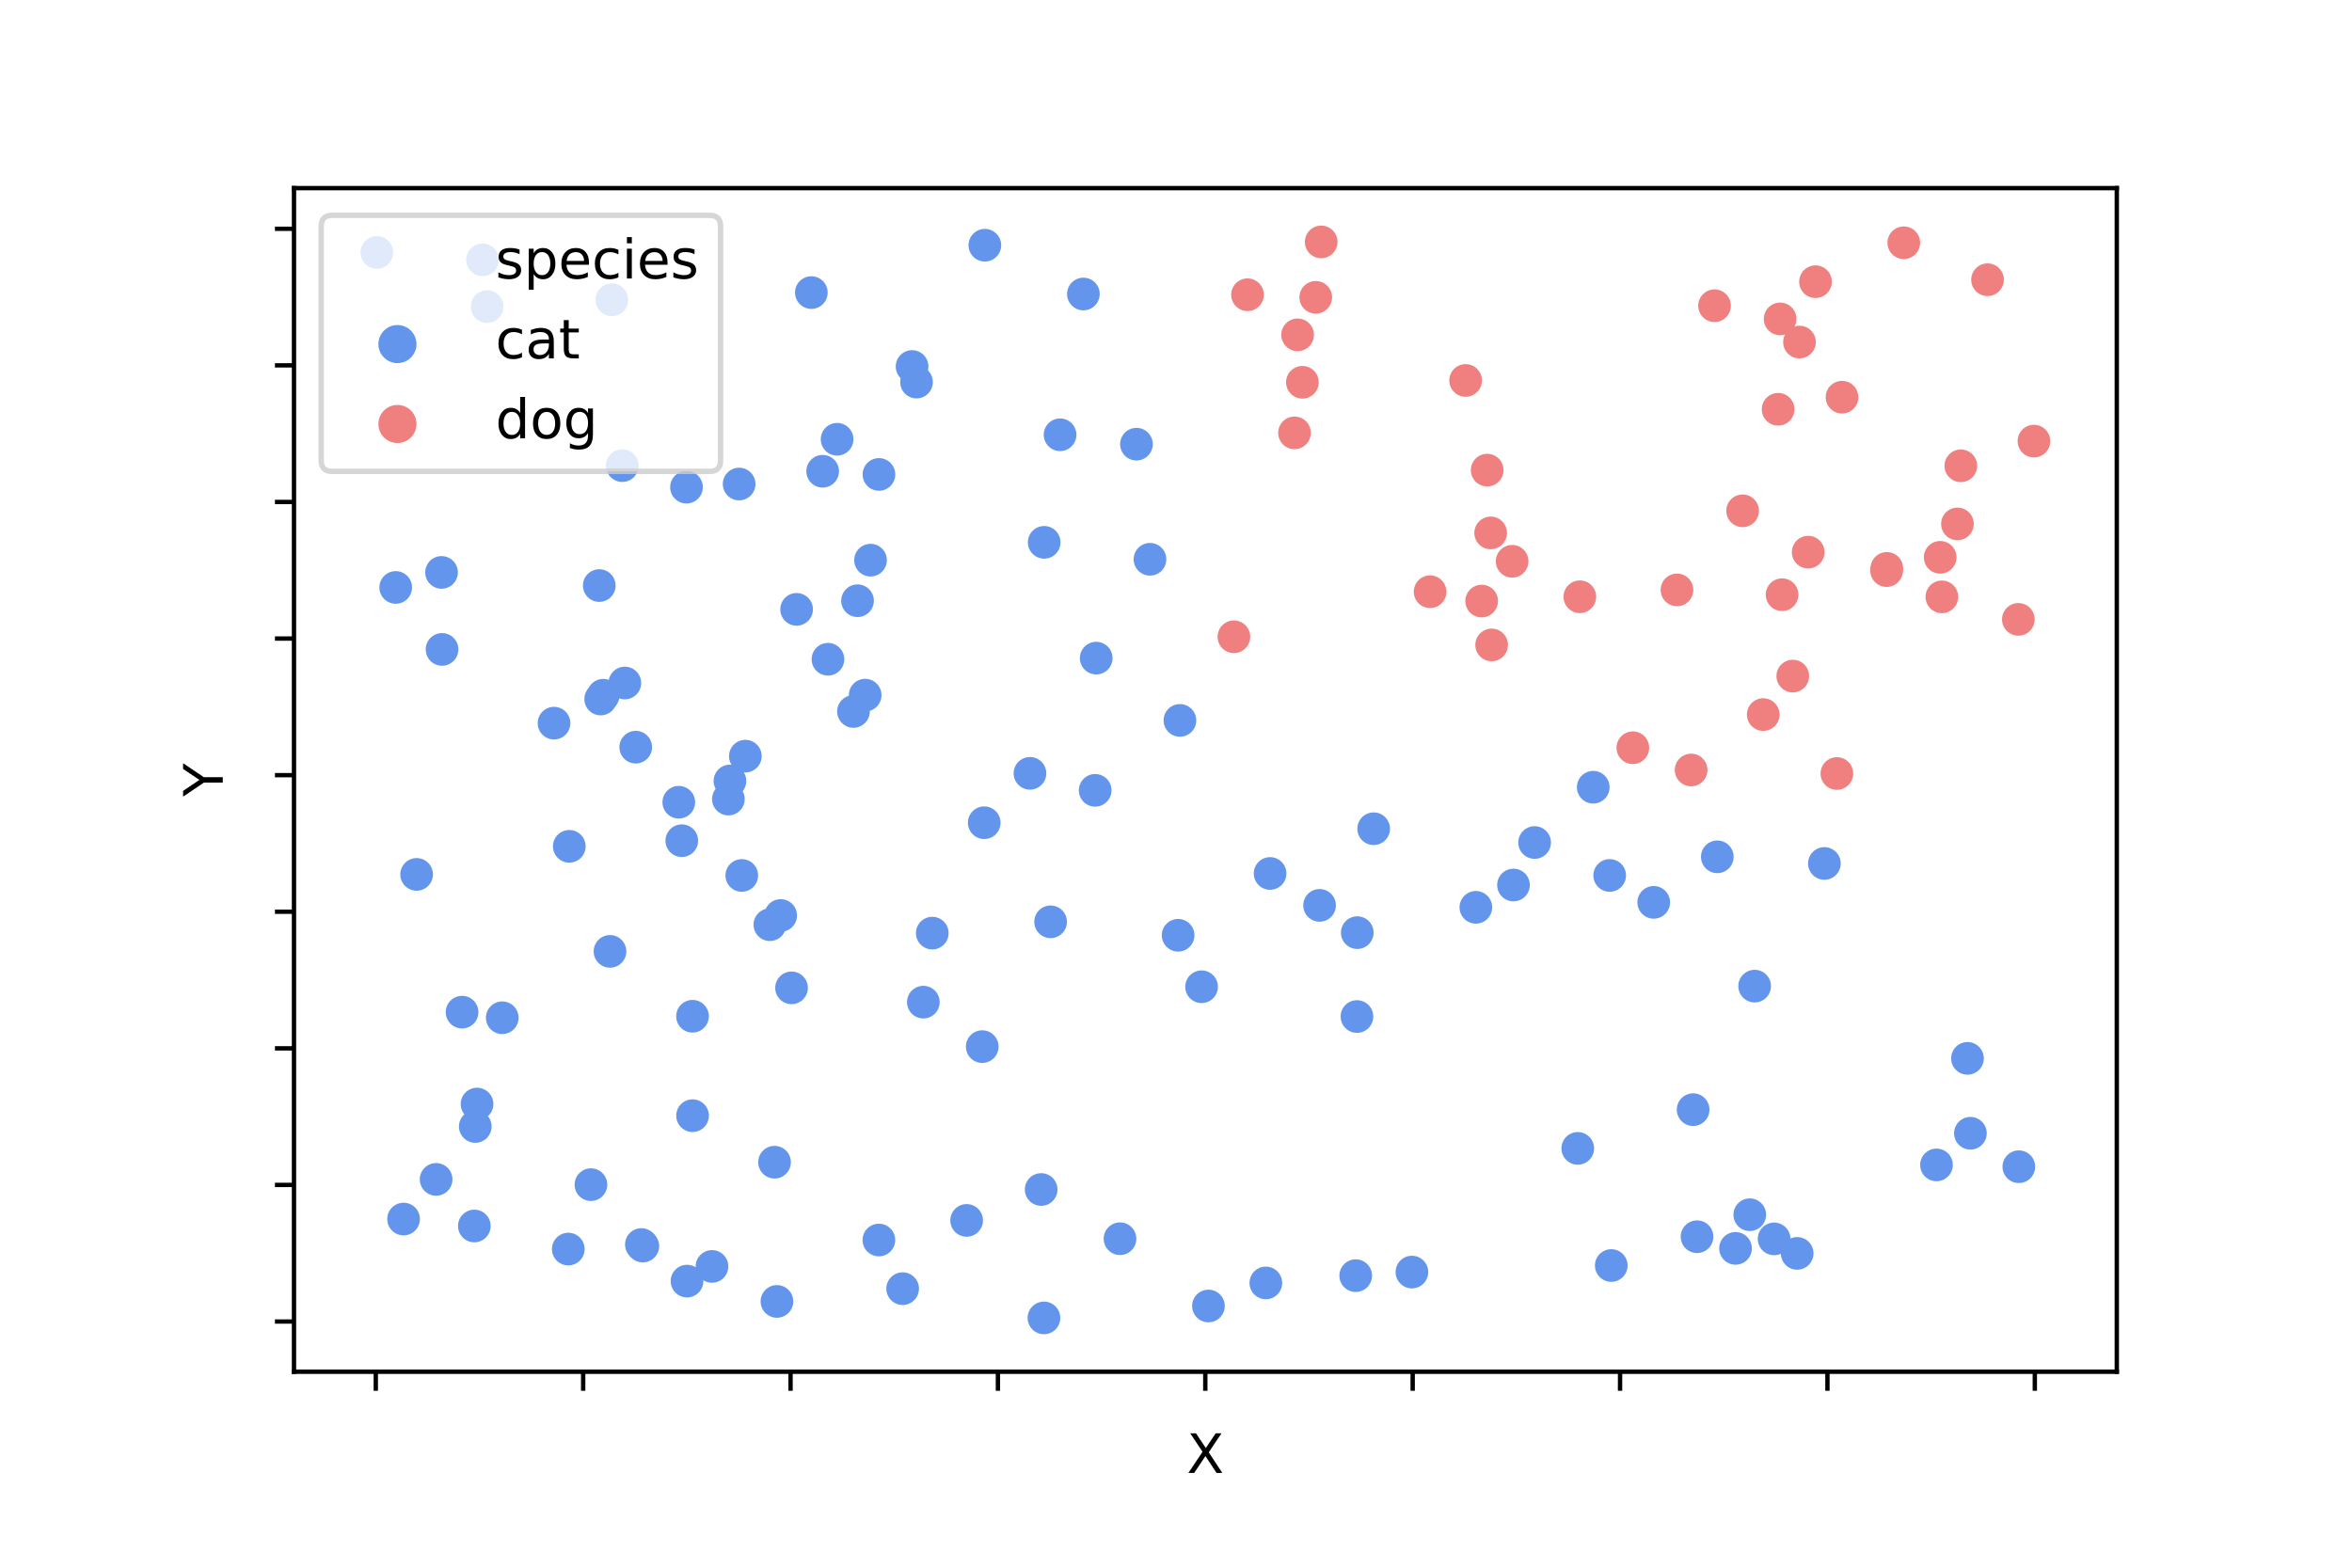 <?xml version="1.0" encoding="utf-8" standalone="no"?>
<!DOCTYPE svg PUBLIC "-//W3C//DTD SVG 1.1//EN"
  "http://www.w3.org/Graphics/SVG/1.1/DTD/svg11.dtd">
<!-- Created with matplotlib (https://matplotlib.org/) -->
<svg height="288pt" version="1.1" viewBox="0 0 432 288" width="432pt" xmlns="http://www.w3.org/2000/svg" xmlns:xlink="http://www.w3.org/1999/xlink">
 <defs>
  <style type="text/css">
*{stroke-linecap:butt;stroke-linejoin:round;}
  </style>
 </defs>
 <g id="figure_1">
  <g id="patch_1">
   <path d="M 0 288 
L 432 288 
L 432 0 
L 0 0 
z
" style="fill:#ffffff;"/>
  </g>
  <g id="axes_1">
   <g id="patch_2">
    <path d="M 54 252 
L 388.8 252 
L 388.8 34.56 
L 54 34.56 
z
" style="fill:#ffffff;"/>
   </g>
   <g id="PathCollection_1">
    <defs>
     <path d="M 0 3 
C 0.796 3 1.559 2.684 2.121 2.121 
C 2.684 1.559 3 0.796 3 0 
C 3 -0.796 2.684 -1.559 2.121 -2.121 
C 1.559 -2.684 0.796 -3 0 -3 
C -0.796 -3 -1.559 -2.684 -2.121 -2.121 
C -2.684 -1.559 -3 -0.796 -3 0 
C -3 0.796 -2.684 1.559 -2.121 2.121 
C -1.559 2.684 -0.796 3 0 3 
z
" id="C0_0_e47c0dbeff"/>
    </defs>
    <g clip-path="url(#p3ef045b262)">
     <use style="fill:#6495ed;" x="165.792" xlink:href="#C0_0_e47c0dbeff" y="236.738"/>
    </g>
    <g clip-path="url(#p3ef045b262)">
     <use style="fill:#6495ed;" x="211.222" xlink:href="#C0_0_e47c0dbeff" y="102.747"/>
    </g>
    <g clip-path="url(#p3ef045b262)">
     <use style="fill:#6495ed;" x="118.072" xlink:href="#C0_0_e47c0dbeff" y="228.919"/>
    </g>
    <g clip-path="url(#p3ef045b262)">
     <use style="fill:#f08080;" x="239.216" xlink:href="#C0_0_e47c0dbeff" y="70.229"/>
    </g>
    <g clip-path="url(#p3ef045b262)">
     <use style="fill:#6495ed;" x="108.539" xlink:href="#C0_0_e47c0dbeff" y="217.632"/>
    </g>
    <g clip-path="url(#p3ef045b262)">
     <use style="fill:#6495ed;" x="205.717" xlink:href="#C0_0_e47c0dbeff" y="227.567"/>
    </g>
    <g clip-path="url(#p3ef045b262)">
     <use style="fill:#6495ed;" x="158.909" xlink:href="#C0_0_e47c0dbeff" y="127.706"/>
    </g>
    <g clip-path="url(#p3ef045b262)">
     <use style="fill:#6495ed;" x="114.297" xlink:href="#C0_0_e47c0dbeff" y="85.544"/>
    </g>
    <g clip-path="url(#p3ef045b262)">
     <use style="fill:#6495ed;" x="117.805" xlink:href="#C0_0_e47c0dbeff" y="228.633"/>
    </g>
    <g clip-path="url(#p3ef045b262)">
     <use style="fill:#6495ed;" x="141.406" xlink:href="#C0_0_e47c0dbeff" y="169.875"/>
    </g>
    <g clip-path="url(#p3ef045b262)">
     <use style="fill:#f08080;" x="320.072" xlink:href="#C0_0_e47c0dbeff" y="93.841"/>
    </g>
    <g clip-path="url(#p3ef045b262)">
     <use style="fill:#6495ed;" x="281.87" xlink:href="#C0_0_e47c0dbeff" y="154.779"/>
    </g>
    <g clip-path="url(#p3ef045b262)">
     <use style="fill:#6495ed;" x="127.196" xlink:href="#C0_0_e47c0dbeff" y="186.698"/>
    </g>
    <g clip-path="url(#p3ef045b262)">
     <use style="fill:#6495ed;" x="89.471" xlink:href="#C0_0_e47c0dbeff" y="56.328"/>
    </g>
    <g clip-path="url(#p3ef045b262)">
     <use style="fill:#f08080;" x="314.916" xlink:href="#C0_0_e47c0dbeff" y="56.166"/>
    </g>
    <g clip-path="url(#p3ef045b262)">
     <use style="fill:#6495ed;" x="177.546" xlink:href="#C0_0_e47c0dbeff" y="224.202"/>
    </g>
    <g clip-path="url(#p3ef045b262)">
     <use style="fill:#6495ed;" x="133.785" xlink:href="#C0_0_e47c0dbeff" y="146.799"/>
    </g>
    <g clip-path="url(#p3ef045b262)">
     <use style="fill:#6495ed;" x="221.958" xlink:href="#C0_0_e47c0dbeff" y="239.924"/>
    </g>
    <g clip-path="url(#p3ef045b262)">
     <use style="fill:#6495ed;" x="157.506" xlink:href="#C0_0_e47c0dbeff" y="110.361"/>
    </g>
    <g clip-path="url(#p3ef045b262)">
     <use style="fill:#6495ed;" x="232.502" xlink:href="#C0_0_e47c0dbeff" y="235.687"/>
    </g>
    <g clip-path="url(#p3ef045b262)">
     <use style="fill:#6495ed;" x="259.333" xlink:href="#C0_0_e47c0dbeff" y="233.692"/>
    </g>
    <g clip-path="url(#p3ef045b262)">
     <use style="fill:#f08080;" x="356.36" xlink:href="#C0_0_e47c0dbeff" y="102.385"/>
    </g>
    <g clip-path="url(#p3ef045b262)">
     <use style="fill:#6495ed;" x="110.329" xlink:href="#C0_0_e47c0dbeff" y="128.416"/>
    </g>
    <g clip-path="url(#p3ef045b262)">
     <use style="fill:#6495ed;" x="180.892" xlink:href="#C0_0_e47c0dbeff" y="45.05"/>
    </g>
    <g clip-path="url(#p3ef045b262)">
     <use style="fill:#6495ed;" x="136.245" xlink:href="#C0_0_e47c0dbeff" y="160.83"/>
    </g>
    <g clip-path="url(#p3ef045b262)">
     <use style="fill:#6495ed;" x="114.767" xlink:href="#C0_0_e47c0dbeff" y="125.475"/>
    </g>
    <g clip-path="url(#p3ef045b262)">
     <use style="fill:#f08080;" x="329.286" xlink:href="#C0_0_e47c0dbeff" y="124.202"/>
    </g>
    <g clip-path="url(#p3ef045b262)">
     <use style="fill:#f08080;" x="241.669" xlink:href="#C0_0_e47c0dbeff" y="54.621"/>
    </g>
    <g clip-path="url(#p3ef045b262)">
     <use style="fill:#6495ed;" x="325.858" xlink:href="#C0_0_e47c0dbeff" y="227.597"/>
    </g>
    <g clip-path="url(#p3ef045b262)">
     <use style="fill:#6495ed;" x="72.683" xlink:href="#C0_0_e47c0dbeff" y="107.919"/>
    </g>
    <g clip-path="url(#p3ef045b262)">
     <use style="fill:#6495ed;" x="201.154" xlink:href="#C0_0_e47c0dbeff" y="145.192"/>
    </g>
    <g clip-path="url(#p3ef045b262)">
     <use style="fill:#6495ed;" x="355.683" xlink:href="#C0_0_e47c0dbeff" y="214.006"/>
    </g>
    <g clip-path="url(#p3ef045b262)">
     <use style="fill:#6495ed;" x="161.438" xlink:href="#C0_0_e47c0dbeff" y="87.161"/>
    </g>
    <g clip-path="url(#p3ef045b262)">
     <use style="fill:#f08080;" x="326.961" xlink:href="#C0_0_e47c0dbeff" y="58.588"/>
    </g>
    <g clip-path="url(#p3ef045b262)">
     <use style="fill:#6495ed;" x="216.39" xlink:href="#C0_0_e47c0dbeff" y="171.82"/>
    </g>
    <g clip-path="url(#p3ef045b262)">
     <use style="fill:#6495ed;" x="271.076" xlink:href="#C0_0_e47c0dbeff" y="166.685"/>
    </g>
    <g clip-path="url(#p3ef045b262)">
     <use style="fill:#6495ed;" x="303.746" xlink:href="#C0_0_e47c0dbeff" y="165.773"/>
    </g>
    <g clip-path="url(#p3ef045b262)">
     <use style="fill:#6495ed;" x="161.424" xlink:href="#C0_0_e47c0dbeff" y="227.804"/>
    </g>
    <g clip-path="url(#p3ef045b262)">
     <use style="fill:#f08080;" x="349.674" xlink:href="#C0_0_e47c0dbeff" y="44.597"/>
    </g>
    <g clip-path="url(#p3ef045b262)">
     <use style="fill:#f08080;" x="337.385" xlink:href="#C0_0_e47c0dbeff" y="142.102"/>
    </g>
    <g clip-path="url(#p3ef045b262)">
     <use style="fill:#6495ed;" x="136.903" xlink:href="#C0_0_e47c0dbeff" y="138.911"/>
    </g>
    <g clip-path="url(#p3ef045b262)">
     <use style="fill:#f08080;" x="360.153" xlink:href="#C0_0_e47c0dbeff" y="85.572"/>
    </g>
    <g clip-path="url(#p3ef045b262)">
     <use style="fill:#6495ed;" x="171.235" xlink:href="#C0_0_e47c0dbeff" y="171.423"/>
    </g>
    <g clip-path="url(#p3ef045b262)">
     <use style="fill:#6495ed;" x="208.735" xlink:href="#C0_0_e47c0dbeff" y="81.6"/>
    </g>
    <g clip-path="url(#p3ef045b262)">
     <use style="fill:#6495ed;" x="88.629" xlink:href="#C0_0_e47c0dbeff" y="47.732"/>
    </g>
    <g clip-path="url(#p3ef045b262)">
     <use style="fill:#6495ed;" x="135.76" xlink:href="#C0_0_e47c0dbeff" y="88.925"/>
    </g>
    <g clip-path="url(#p3ef045b262)">
     <use style="fill:#6495ed;" x="322.282" xlink:href="#C0_0_e47c0dbeff" y="181.161"/>
    </g>
    <g clip-path="url(#p3ef045b262)">
     <use style="fill:#6495ed;" x="201.346" xlink:href="#C0_0_e47c0dbeff" y="120.905"/>
    </g>
    <g clip-path="url(#p3ef045b262)">
     <use style="fill:#f08080;" x="359.529" xlink:href="#C0_0_e47c0dbeff" y="96.25"/>
    </g>
    <g clip-path="url(#p3ef045b262)">
     <use style="fill:#6495ed;" x="124.676" xlink:href="#C0_0_e47c0dbeff" y="147.38"/>
    </g>
    <g clip-path="url(#p3ef045b262)">
     <use style="fill:#6495ed;" x="112.04" xlink:href="#C0_0_e47c0dbeff" y="174.78"/>
    </g>
    <g clip-path="url(#p3ef045b262)">
     <use style="fill:#6495ed;" x="126.091" xlink:href="#C0_0_e47c0dbeff" y="89.498"/>
    </g>
    <g clip-path="url(#p3ef045b262)">
     <use style="fill:#6495ed;" x="152.076" xlink:href="#C0_0_e47c0dbeff" y="121.113"/>
    </g>
    <g clip-path="url(#p3ef045b262)">
     <use style="fill:#6495ed;" x="216.721" xlink:href="#C0_0_e47c0dbeff" y="132.345"/>
    </g>
    <g clip-path="url(#p3ef045b262)">
     <use style="fill:#6495ed;" x="104.564" xlink:href="#C0_0_e47c0dbeff" y="155.479"/>
    </g>
    <g clip-path="url(#p3ef045b262)">
     <use style="fill:#6495ed;" x="180.412" xlink:href="#C0_0_e47c0dbeff" y="192.276"/>
    </g>
    <g clip-path="url(#p3ef045b262)">
     <use style="fill:#6495ed;" x="315.425" xlink:href="#C0_0_e47c0dbeff" y="157.408"/>
    </g>
    <g clip-path="url(#p3ef045b262)">
     <use style="fill:#6495ed;" x="151.101" xlink:href="#C0_0_e47c0dbeff" y="86.574"/>
    </g>
    <g clip-path="url(#p3ef045b262)">
     <use style="fill:#6495ed;" x="156.76" xlink:href="#C0_0_e47c0dbeff" y="130.703"/>
    </g>
    <g clip-path="url(#p3ef045b262)">
     <use style="fill:#6495ed;" x="81.193" xlink:href="#C0_0_e47c0dbeff" y="119.305"/>
    </g>
    <g clip-path="url(#p3ef045b262)">
     <use style="fill:#6495ed;" x="361.376" xlink:href="#C0_0_e47c0dbeff" y="194.433"/>
    </g>
    <g clip-path="url(#p3ef045b262)">
     <use style="fill:#6495ed;" x="84.871" xlink:href="#C0_0_e47c0dbeff" y="185.943"/>
    </g>
    <g clip-path="url(#p3ef045b262)">
     <use style="fill:#6495ed;" x="361.913" xlink:href="#C0_0_e47c0dbeff" y="208.192"/>
    </g>
    <g clip-path="url(#p3ef045b262)">
     <use style="fill:#6495ed;" x="220.701" xlink:href="#C0_0_e47c0dbeff" y="181.276"/>
    </g>
    <g clip-path="url(#p3ef045b262)">
     <use style="fill:#6495ed;" x="167.524" xlink:href="#C0_0_e47c0dbeff" y="67.329"/>
    </g>
    <g clip-path="url(#p3ef045b262)">
     <use style="fill:#6495ed;" x="310.984" xlink:href="#C0_0_e47c0dbeff" y="203.854"/>
    </g>
    <g clip-path="url(#p3ef045b262)">
     <use style="fill:#6495ed;" x="104.379" xlink:href="#C0_0_e47c0dbeff" y="229.467"/>
    </g>
    <g clip-path="url(#p3ef045b262)">
     <use style="fill:#6495ed;" x="189.177" xlink:href="#C0_0_e47c0dbeff" y="142.068"/>
    </g>
    <g clip-path="url(#p3ef045b262)">
     <use style="fill:#6495ed;" x="112.382" xlink:href="#C0_0_e47c0dbeff" y="55.068"/>
    </g>
    <g clip-path="url(#p3ef045b262)">
     <use style="fill:#6495ed;" x="110.805" xlink:href="#C0_0_e47c0dbeff" y="127.723"/>
    </g>
    <g clip-path="url(#p3ef045b262)">
     <use style="fill:#6495ed;" x="145.386" xlink:href="#C0_0_e47c0dbeff" y="181.478"/>
    </g>
    <g clip-path="url(#p3ef045b262)">
     <use style="fill:#6495ed;" x="101.76" xlink:href="#C0_0_e47c0dbeff" y="132.851"/>
    </g>
    <g clip-path="url(#p3ef045b262)">
     <use style="fill:#6495ed;" x="180.775" xlink:href="#C0_0_e47c0dbeff" y="151.143"/>
    </g>
    <g clip-path="url(#p3ef045b262)">
     <use style="fill:#6495ed;" x="295.946" xlink:href="#C0_0_e47c0dbeff" y="232.488"/>
    </g>
    <g clip-path="url(#p3ef045b262)">
     <use style="fill:#6495ed;" x="146.316" xlink:href="#C0_0_e47c0dbeff" y="111.945"/>
    </g>
    <g clip-path="url(#p3ef045b262)">
     <use style="fill:#6495ed;" x="198.99" xlink:href="#C0_0_e47c0dbeff" y="54.012"/>
    </g>
    <g clip-path="url(#p3ef045b262)">
     <use style="fill:#f08080;" x="326.593" xlink:href="#C0_0_e47c0dbeff" y="75.19"/>
    </g>
    <g clip-path="url(#p3ef045b262)">
     <use style="fill:#6495ed;" x="134.073" xlink:href="#C0_0_e47c0dbeff" y="143.474"/>
    </g>
    <g clip-path="url(#p3ef045b262)">
     <use style="fill:#6495ed;" x="142.263" xlink:href="#C0_0_e47c0dbeff" y="213.509"/>
    </g>
    <g clip-path="url(#p3ef045b262)">
     <use style="fill:#f08080;" x="356.669" xlink:href="#C0_0_e47c0dbeff" y="109.648"/>
    </g>
    <g clip-path="url(#p3ef045b262)">
     <use style="fill:#f08080;" x="226.637" xlink:href="#C0_0_e47c0dbeff" y="116.984"/>
    </g>
    <g clip-path="url(#p3ef045b262)">
     <use style="fill:#6495ed;" x="125.228" xlink:href="#C0_0_e47c0dbeff" y="154.446"/>
    </g>
    <g clip-path="url(#p3ef045b262)">
     <use style="fill:#6495ed;" x="370.807" xlink:href="#C0_0_e47c0dbeff" y="214.34"/>
    </g>
    <g clip-path="url(#p3ef045b262)">
     <use style="fill:#6495ed;" x="335.093" xlink:href="#C0_0_e47c0dbeff" y="158.627"/>
    </g>
    <g clip-path="url(#p3ef045b262)">
     <use style="fill:#f08080;" x="290.175" xlink:href="#C0_0_e47c0dbeff" y="109.631"/>
    </g>
    <g clip-path="url(#p3ef045b262)">
     <use style="fill:#6495ed;" x="168.339" xlink:href="#C0_0_e47c0dbeff" y="70.192"/>
    </g>
    <g clip-path="url(#p3ef045b262)">
     <use style="fill:#6495ed;" x="330.093" xlink:href="#C0_0_e47c0dbeff" y="230.26"/>
    </g>
    <g clip-path="url(#p3ef045b262)">
     <use style="fill:#6495ed;" x="249.009" xlink:href="#C0_0_e47c0dbeff" y="234.352"/>
    </g>
    <g clip-path="url(#p3ef045b262)">
     <use style="fill:#f08080;" x="333.461" xlink:href="#C0_0_e47c0dbeff" y="51.75"/>
    </g>
    <g clip-path="url(#p3ef045b262)">
     <use style="fill:#6495ed;" x="110.068" xlink:href="#C0_0_e47c0dbeff" y="107.574"/>
    </g>
    <g clip-path="url(#p3ef045b262)">
     <use style="fill:#6495ed;" x="76.522" xlink:href="#C0_0_e47c0dbeff" y="160.637"/>
    </g>
    <g clip-path="url(#p3ef045b262)">
     <use style="fill:#f08080;" x="346.561" xlink:href="#C0_0_e47c0dbeff" y="104.418"/>
    </g>
    <g clip-path="url(#p3ef045b262)">
     <use style="fill:#f08080;" x="373.582" xlink:href="#C0_0_e47c0dbeff" y="81.037"/>
    </g>
    <g clip-path="url(#p3ef045b262)">
     <use style="fill:#6495ed;" x="191.789" xlink:href="#C0_0_e47c0dbeff" y="99.632"/>
    </g>
    <g clip-path="url(#p3ef045b262)">
     <use style="fill:#6495ed;" x="289.795" xlink:href="#C0_0_e47c0dbeff" y="210.971"/>
    </g>
    <g clip-path="url(#p3ef045b262)">
     <use style="fill:#6495ed;" x="295.656" xlink:href="#C0_0_e47c0dbeff" y="160.828"/>
    </g>
    <g clip-path="url(#p3ef045b262)">
     <use style="fill:#6495ed;" x="92.25" xlink:href="#C0_0_e47c0dbeff" y="186.97"/>
    </g>
    <g clip-path="url(#p3ef045b262)">
     <use style="fill:#6495ed;" x="81.102" xlink:href="#C0_0_e47c0dbeff" y="105.158"/>
    </g>
    <g clip-path="url(#p3ef045b262)">
     <use style="fill:#6495ed;" x="191.747" xlink:href="#C0_0_e47c0dbeff" y="242.116"/>
    </g>
    <g clip-path="url(#p3ef045b262)">
     <use style="fill:#6495ed;" x="126.186" xlink:href="#C0_0_e47c0dbeff" y="235.354"/>
    </g>
    <g clip-path="url(#p3ef045b262)">
     <use style="fill:#6495ed;" x="277.986" xlink:href="#C0_0_e47c0dbeff" y="162.587"/>
    </g>
    <g clip-path="url(#p3ef045b262)">
     <use style="fill:#6495ed;" x="194.71" xlink:href="#C0_0_e47c0dbeff" y="79.872"/>
    </g>
    <g clip-path="url(#p3ef045b262)">
     <use style="fill:#6495ed;" x="142.703" xlink:href="#C0_0_e47c0dbeff" y="239.083"/>
    </g>
    <g clip-path="url(#p3ef045b262)">
     <use style="fill:#f08080;" x="332.117" xlink:href="#C0_0_e47c0dbeff" y="101.437"/>
    </g>
    <g clip-path="url(#p3ef045b262)">
     <use style="fill:#f08080;" x="310.615" xlink:href="#C0_0_e47c0dbeff" y="141.455"/>
    </g>
    <g clip-path="url(#p3ef045b262)">
     <use style="fill:#f08080;" x="242.667" xlink:href="#C0_0_e47c0dbeff" y="44.444"/>
    </g>
    <g clip-path="url(#p3ef045b262)">
     <use style="fill:#f08080;" x="277.739" xlink:href="#C0_0_e47c0dbeff" y="103.115"/>
    </g>
    <g clip-path="url(#p3ef045b262)">
     <use style="fill:#f08080;" x="238.335" xlink:href="#C0_0_e47c0dbeff" y="61.514"/>
    </g>
    <g clip-path="url(#p3ef045b262)">
     <use style="fill:#6495ed;" x="242.372" xlink:href="#C0_0_e47c0dbeff" y="166.326"/>
    </g>
    <g clip-path="url(#p3ef045b262)">
     <use style="fill:#f08080;" x="272.14" xlink:href="#C0_0_e47c0dbeff" y="110.419"/>
    </g>
    <g clip-path="url(#p3ef045b262)">
     <use style="fill:#6495ed;" x="192.97" xlink:href="#C0_0_e47c0dbeff" y="169.347"/>
    </g>
    <g clip-path="url(#p3ef045b262)">
     <use style="fill:#6495ed;" x="191.233" xlink:href="#C0_0_e47c0dbeff" y="218.524"/>
    </g>
    <g clip-path="url(#p3ef045b262)">
     <use style="fill:#f08080;" x="237.767" xlink:href="#C0_0_e47c0dbeff" y="79.52"/>
    </g>
    <g clip-path="url(#p3ef045b262)">
     <use style="fill:#f08080;" x="338.332" xlink:href="#C0_0_e47c0dbeff" y="72.969"/>
    </g>
    <g clip-path="url(#p3ef045b262)">
     <use style="fill:#f08080;" x="273.157" xlink:href="#C0_0_e47c0dbeff" y="86.367"/>
    </g>
    <g clip-path="url(#p3ef045b262)">
     <use style="fill:#6495ed;" x="159.894" xlink:href="#C0_0_e47c0dbeff" y="102.907"/>
    </g>
    <g clip-path="url(#p3ef045b262)">
     <use style="fill:#6495ed;" x="249.295" xlink:href="#C0_0_e47c0dbeff" y="171.337"/>
    </g>
    <g clip-path="url(#p3ef045b262)">
     <use style="fill:#6495ed;" x="292.636" xlink:href="#C0_0_e47c0dbeff" y="144.621"/>
    </g>
    <g clip-path="url(#p3ef045b262)">
     <use style="fill:#6495ed;" x="127.204" xlink:href="#C0_0_e47c0dbeff" y="204.96"/>
    </g>
    <g clip-path="url(#p3ef045b262)">
     <use style="fill:#6495ed;" x="311.701" xlink:href="#C0_0_e47c0dbeff" y="227.198"/>
    </g>
    <g clip-path="url(#p3ef045b262)">
     <use style="fill:#6495ed;" x="318.771" xlink:href="#C0_0_e47c0dbeff" y="229.342"/>
    </g>
    <g clip-path="url(#p3ef045b262)">
     <use style="fill:#f08080;" x="273.797" xlink:href="#C0_0_e47c0dbeff" y="97.903"/>
    </g>
    <g clip-path="url(#p3ef045b262)">
     <use style="fill:#f08080;" x="346.518" xlink:href="#C0_0_e47c0dbeff" y="104.825"/>
    </g>
    <g clip-path="url(#p3ef045b262)">
     <use style="fill:#6495ed;" x="169.595" xlink:href="#C0_0_e47c0dbeff" y="184.103"/>
    </g>
    <g clip-path="url(#p3ef045b262)">
     <use style="fill:#6495ed;" x="149.023" xlink:href="#C0_0_e47c0dbeff" y="53.75"/>
    </g>
    <g clip-path="url(#p3ef045b262)">
     <use style="fill:#6495ed;" x="130.775" xlink:href="#C0_0_e47c0dbeff" y="232.655"/>
    </g>
    <g clip-path="url(#p3ef045b262)">
     <use style="fill:#6495ed;" x="143.391" xlink:href="#C0_0_e47c0dbeff" y="168.183"/>
    </g>
    <g clip-path="url(#p3ef045b262)">
     <use style="fill:#f08080;" x="269.197" xlink:href="#C0_0_e47c0dbeff" y="69.892"/>
    </g>
    <g clip-path="url(#p3ef045b262)">
     <use style="fill:#f08080;" x="262.67" xlink:href="#C0_0_e47c0dbeff" y="108.707"/>
    </g>
    <g clip-path="url(#p3ef045b262)">
     <use style="fill:#f08080;" x="327.32" xlink:href="#C0_0_e47c0dbeff" y="109.253"/>
    </g>
    <g clip-path="url(#p3ef045b262)">
     <use style="fill:#f08080;" x="308.017" xlink:href="#C0_0_e47c0dbeff" y="108.373"/>
    </g>
    <g clip-path="url(#p3ef045b262)">
     <use style="fill:#6495ed;" x="87.123" xlink:href="#C0_0_e47c0dbeff" y="225.228"/>
    </g>
    <g clip-path="url(#p3ef045b262)">
     <use style="fill:#f08080;" x="365.06" xlink:href="#C0_0_e47c0dbeff" y="51.388"/>
    </g>
    <g clip-path="url(#p3ef045b262)">
     <use style="fill:#f08080;" x="229.132" xlink:href="#C0_0_e47c0dbeff" y="54.149"/>
    </g>
    <g clip-path="url(#p3ef045b262)">
     <use style="fill:#6495ed;" x="74.124" xlink:href="#C0_0_e47c0dbeff" y="223.951"/>
    </g>
    <g clip-path="url(#p3ef045b262)">
     <use style="fill:#6495ed;" x="233.28" xlink:href="#C0_0_e47c0dbeff" y="160.466"/>
    </g>
    <g clip-path="url(#p3ef045b262)">
     <use style="fill:#f08080;" x="330.521" xlink:href="#C0_0_e47c0dbeff" y="62.84"/>
    </g>
    <g clip-path="url(#p3ef045b262)">
     <use style="fill:#f08080;" x="273.973" xlink:href="#C0_0_e47c0dbeff" y="118.48"/>
    </g>
    <g clip-path="url(#p3ef045b262)">
     <use style="fill:#6495ed;" x="80.104" xlink:href="#C0_0_e47c0dbeff" y="216.667"/>
    </g>
    <g clip-path="url(#p3ef045b262)">
     <use style="fill:#6495ed;" x="153.754" xlink:href="#C0_0_e47c0dbeff" y="80.698"/>
    </g>
    <g clip-path="url(#p3ef045b262)">
     <use style="fill:#6495ed;" x="252.305" xlink:href="#C0_0_e47c0dbeff" y="152.246"/>
    </g>
    <g clip-path="url(#p3ef045b262)">
     <use style="fill:#6495ed;" x="69.218" xlink:href="#C0_0_e47c0dbeff" y="46.375"/>
    </g>
    <g clip-path="url(#p3ef045b262)">
     <use style="fill:#6495ed;" x="87.296" xlink:href="#C0_0_e47c0dbeff" y="206.945"/>
    </g>
    <g clip-path="url(#p3ef045b262)">
     <use style="fill:#f08080;" x="323.86" xlink:href="#C0_0_e47c0dbeff" y="131.274"/>
    </g>
    <g clip-path="url(#p3ef045b262)">
     <use style="fill:#f08080;" x="299.911" xlink:href="#C0_0_e47c0dbeff" y="137.368"/>
    </g>
    <g clip-path="url(#p3ef045b262)">
     <use style="fill:#6495ed;" x="116.767" xlink:href="#C0_0_e47c0dbeff" y="137.262"/>
    </g>
    <g clip-path="url(#p3ef045b262)">
     <use style="fill:#6495ed;" x="321.385" xlink:href="#C0_0_e47c0dbeff" y="223.156"/>
    </g>
    <g clip-path="url(#p3ef045b262)">
     <use style="fill:#6495ed;" x="249.236" xlink:href="#C0_0_e47c0dbeff" y="186.748"/>
    </g>
    <g clip-path="url(#p3ef045b262)">
     <use style="fill:#6495ed;" x="87.621" xlink:href="#C0_0_e47c0dbeff" y="202.824"/>
    </g>
    <g clip-path="url(#p3ef045b262)">
     <use style="fill:#f08080;" x="370.719" xlink:href="#C0_0_e47c0dbeff" y="113.786"/>
    </g>
   </g>
   <g id="PathCollection_2"/>
   <g id="PathCollection_3"/>
   <g id="PathCollection_4"/>
   <g id="matplotlib.axis_1">
    <g id="xtick_1">
     <g id="line2d_1">
      <defs>
       <path d="M 0 0 
L 0 3.5 
" id="m71ee4667c4" style="stroke:#000000;stroke-width:0.8;"/>
      </defs>
      <g>
       <use style="stroke:#000000;stroke-width:0.8;" x="69.023" xlink:href="#m71ee4667c4" y="252"/>
      </g>
     </g>
    </g>
    <g id="xtick_2">
     <g id="line2d_2">
      <g>
       <use style="stroke:#000000;stroke-width:0.8;" x="107.113" xlink:href="#m71ee4667c4" y="252"/>
      </g>
     </g>
    </g>
    <g id="xtick_3">
     <g id="line2d_3">
      <g>
       <use style="stroke:#000000;stroke-width:0.8;" x="145.203" xlink:href="#m71ee4667c4" y="252"/>
      </g>
     </g>
    </g>
    <g id="xtick_4">
     <g id="line2d_4">
      <g>
       <use style="stroke:#000000;stroke-width:0.8;" x="183.293" xlink:href="#m71ee4667c4" y="252"/>
      </g>
     </g>
    </g>
    <g id="xtick_5">
     <g id="line2d_5">
      <g>
       <use style="stroke:#000000;stroke-width:0.8;" x="221.382" xlink:href="#m71ee4667c4" y="252"/>
      </g>
     </g>
    </g>
    <g id="xtick_6">
     <g id="line2d_6">
      <g>
       <use style="stroke:#000000;stroke-width:0.8;" x="259.472" xlink:href="#m71ee4667c4" y="252"/>
      </g>
     </g>
    </g>
    <g id="xtick_7">
     <g id="line2d_7">
      <g>
       <use style="stroke:#000000;stroke-width:0.8;" x="297.562" xlink:href="#m71ee4667c4" y="252"/>
      </g>
     </g>
    </g>
    <g id="xtick_8">
     <g id="line2d_8">
      <g>
       <use style="stroke:#000000;stroke-width:0.8;" x="335.652" xlink:href="#m71ee4667c4" y="252"/>
      </g>
     </g>
    </g>
    <g id="xtick_9">
     <g id="line2d_9">
      <g>
       <use style="stroke:#000000;stroke-width:0.8;" x="373.742" xlink:href="#m71ee4667c4" y="252"/>
      </g>
     </g>
    </g>
    <g id="text_1">
     <!-- X -->
     <defs>
      <path d="M 6.297 72.906 
L 16.891 72.906 
L 35.016 45.797 
L 53.219 72.906 
L 63.812 72.906 
L 40.375 37.891 
L 65.375 0 
L 54.781 0 
L 34.281 31 
L 13.625 0 
L 2.984 0 
L 29 38.922 
z
" id="DejaVuSans-88"/>
     </defs>
     <g transform="translate(217.975 270.598)scale(0.1 -0.1)">
      <use xlink:href="#DejaVuSans-88"/>
     </g>
    </g>
   </g>
   <g id="matplotlib.axis_2">
    <g id="ytick_1">
     <g id="line2d_10">
      <defs>
       <path d="M 0 0 
L -3.5 0 
" id="m5b771587cb" style="stroke:#000000;stroke-width:0.8;"/>
      </defs>
      <g>
       <use style="stroke:#000000;stroke-width:0.8;" x="54" xlink:href="#m5b771587cb" y="242.776"/>
      </g>
     </g>
    </g>
    <g id="ytick_2">
     <g id="line2d_11">
      <g>
       <use style="stroke:#000000;stroke-width:0.8;" x="54" xlink:href="#m5b771587cb" y="217.683"/>
      </g>
     </g>
    </g>
    <g id="ytick_3">
     <g id="line2d_12">
      <g>
       <use style="stroke:#000000;stroke-width:0.8;" x="54" xlink:href="#m5b771587cb" y="192.589"/>
      </g>
     </g>
    </g>
    <g id="ytick_4">
     <g id="line2d_13">
      <g>
       <use style="stroke:#000000;stroke-width:0.8;" x="54" xlink:href="#m5b771587cb" y="167.496"/>
      </g>
     </g>
    </g>
    <g id="ytick_5">
     <g id="line2d_14">
      <g>
       <use style="stroke:#000000;stroke-width:0.8;" x="54" xlink:href="#m5b771587cb" y="142.402"/>
      </g>
     </g>
    </g>
    <g id="ytick_6">
     <g id="line2d_15">
      <g>
       <use style="stroke:#000000;stroke-width:0.8;" x="54" xlink:href="#m5b771587cb" y="117.309"/>
      </g>
     </g>
    </g>
    <g id="ytick_7">
     <g id="line2d_16">
      <g>
       <use style="stroke:#000000;stroke-width:0.8;" x="54" xlink:href="#m5b771587cb" y="92.215"/>
      </g>
     </g>
    </g>
    <g id="ytick_8">
     <g id="line2d_17">
      <g>
       <use style="stroke:#000000;stroke-width:0.8;" x="54" xlink:href="#m5b771587cb" y="67.122"/>
      </g>
     </g>
    </g>
    <g id="ytick_9">
     <g id="line2d_18">
      <g>
       <use style="stroke:#000000;stroke-width:0.8;" x="54" xlink:href="#m5b771587cb" y="42.028"/>
      </g>
     </g>
    </g>
    <g id="text_2">
     <!-- Y -->
     <defs>
      <path d="M -0.203 72.906 
L 10.406 72.906 
L 30.609 42.922 
L 50.688 72.906 
L 61.281 72.906 
L 35.5 34.719 
L 35.5 0 
L 25.594 0 
L 25.594 34.719 
z
" id="DejaVuSans-89"/>
     </defs>
     <g transform="translate(40.92 146.334)rotate(-90)scale(0.1 -0.1)">
      <use xlink:href="#DejaVuSans-89"/>
     </g>
    </g>
   </g>
   <g id="patch_3">
    <path d="M 54 252 
L 54 34.56 
" style="fill:none;stroke:#000000;stroke-linecap:square;stroke-linejoin:miter;stroke-width:0.8;"/>
   </g>
   <g id="patch_4">
    <path d="M 388.8 252 
L 388.8 34.56 
" style="fill:none;stroke:#000000;stroke-linecap:square;stroke-linejoin:miter;stroke-width:0.8;"/>
   </g>
   <g id="patch_5">
    <path d="M 54 252 
L 388.8 252 
" style="fill:none;stroke:#000000;stroke-linecap:square;stroke-linejoin:miter;stroke-width:0.8;"/>
   </g>
   <g id="patch_6">
    <path d="M 54 34.56 
L 388.8 34.56 
" style="fill:none;stroke:#000000;stroke-linecap:square;stroke-linejoin:miter;stroke-width:0.8;"/>
   </g>
   <g id="legend_1">
    <g id="patch_7">
     <path d="M 61 86.594 
L 130.35 86.594 
Q 132.35 86.594 132.35 84.594 
L 132.35 41.56 
Q 132.35 39.56 130.35 39.56 
L 61 39.56 
Q 59 39.56 59 41.56 
L 59 84.594 
Q 59 86.594 61 86.594 
z
" style="fill:#ffffff;opacity:0.8;stroke:#cccccc;stroke-linejoin:miter;"/>
    </g>
    <g id="PathCollection_5">
     <defs>
      <path id="m263732e8a3" style="stroke:#ffffff;stroke-width:1.5;"/>
     </defs>
     <g>
      <use style="fill:#ffffff;stroke:#ffffff;stroke-width:1.5;" x="73" xlink:href="#m263732e8a3" y="48.533"/>
     </g>
    </g>
    <g id="text_3">
     <!-- species -->
     <defs>
      <path d="M 44.281 53.078 
L 44.281 44.578 
Q 40.484 46.531 36.375 47.5 
Q 32.281 48.484 27.875 48.484 
Q 21.188 48.484 17.844 46.438 
Q 14.5 44.391 14.5 40.281 
Q 14.5 37.156 16.891 35.375 
Q 19.281 33.594 26.516 31.984 
L 29.594 31.297 
Q 39.156 29.25 43.188 25.516 
Q 47.219 21.781 47.219 15.094 
Q 47.219 7.469 41.188 3.016 
Q 35.156 -1.422 24.609 -1.422 
Q 20.219 -1.422 15.453 -0.562 
Q 10.688 0.297 5.422 2 
L 5.422 11.281 
Q 10.406 8.688 15.234 7.391 
Q 20.062 6.109 24.812 6.109 
Q 31.156 6.109 34.562 8.281 
Q 37.984 10.453 37.984 14.406 
Q 37.984 18.062 35.516 20.016 
Q 33.062 21.969 24.703 23.781 
L 21.578 24.516 
Q 13.234 26.266 9.516 29.906 
Q 5.812 33.547 5.812 39.891 
Q 5.812 47.609 11.281 51.797 
Q 16.75 56 26.812 56 
Q 31.781 56 36.172 55.266 
Q 40.578 54.547 44.281 53.078 
z
" id="DejaVuSans-115"/>
      <path d="M 18.109 8.203 
L 18.109 -20.797 
L 9.078 -20.797 
L 9.078 54.688 
L 18.109 54.688 
L 18.109 46.391 
Q 20.953 51.266 25.266 53.625 
Q 29.594 56 35.594 56 
Q 45.562 56 51.781 48.094 
Q 58.016 40.188 58.016 27.297 
Q 58.016 14.406 51.781 6.484 
Q 45.562 -1.422 35.594 -1.422 
Q 29.594 -1.422 25.266 0.953 
Q 20.953 3.328 18.109 8.203 
z
M 48.688 27.297 
Q 48.688 37.203 44.609 42.844 
Q 40.531 48.484 33.406 48.484 
Q 26.266 48.484 22.188 42.844 
Q 18.109 37.203 18.109 27.297 
Q 18.109 17.391 22.188 11.75 
Q 26.266 6.109 33.406 6.109 
Q 40.531 6.109 44.609 11.75 
Q 48.688 17.391 48.688 27.297 
z
" id="DejaVuSans-112"/>
      <path d="M 56.203 29.594 
L 56.203 25.203 
L 14.891 25.203 
Q 15.484 15.922 20.484 11.062 
Q 25.484 6.203 34.422 6.203 
Q 39.594 6.203 44.453 7.469 
Q 49.312 8.734 54.109 11.281 
L 54.109 2.781 
Q 49.266 0.734 44.188 -0.344 
Q 39.109 -1.422 33.891 -1.422 
Q 20.797 -1.422 13.156 6.188 
Q 5.516 13.812 5.516 26.812 
Q 5.516 40.234 12.766 48.109 
Q 20.016 56 32.328 56 
Q 43.359 56 49.781 48.891 
Q 56.203 41.797 56.203 29.594 
z
M 47.219 32.234 
Q 47.125 39.594 43.094 43.984 
Q 39.062 48.391 32.422 48.391 
Q 24.906 48.391 20.391 44.141 
Q 15.875 39.891 15.188 32.172 
z
" id="DejaVuSans-101"/>
      <path d="M 48.781 52.594 
L 48.781 44.188 
Q 44.969 46.297 41.141 47.344 
Q 37.312 48.391 33.406 48.391 
Q 24.656 48.391 19.812 42.844 
Q 14.984 37.312 14.984 27.297 
Q 14.984 17.281 19.812 11.734 
Q 24.656 6.203 33.406 6.203 
Q 37.312 6.203 41.141 7.25 
Q 44.969 8.297 48.781 10.406 
L 48.781 2.094 
Q 45.016 0.344 40.984 -0.531 
Q 36.969 -1.422 32.422 -1.422 
Q 20.062 -1.422 12.781 6.344 
Q 5.516 14.109 5.516 27.297 
Q 5.516 40.672 12.859 48.328 
Q 20.219 56 33.016 56 
Q 37.156 56 41.109 55.141 
Q 45.062 54.297 48.781 52.594 
z
" id="DejaVuSans-99"/>
      <path d="M 9.422 54.688 
L 18.406 54.688 
L 18.406 0 
L 9.422 0 
z
M 9.422 75.984 
L 18.406 75.984 
L 18.406 64.594 
L 9.422 64.594 
z
" id="DejaVuSans-105"/>
     </defs>
     <g transform="translate(91 51.158)scale(0.1 -0.1)">
      <use xlink:href="#DejaVuSans-115"/>
      <use x="52.1" xlink:href="#DejaVuSans-112"/>
      <use x="115.576" xlink:href="#DejaVuSans-101"/>
      <use x="177.1" xlink:href="#DejaVuSans-99"/>
      <use x="232.08" xlink:href="#DejaVuSans-105"/>
      <use x="259.863" xlink:href="#DejaVuSans-101"/>
      <use x="321.387" xlink:href="#DejaVuSans-115"/>
     </g>
    </g>
    <g id="PathCollection_6">
     <defs>
      <path d="M 0 3 
C 0.796 3 1.559 2.684 2.121 2.121 
C 2.684 1.559 3 0.796 3 0 
C 3 -0.796 2.684 -1.559 2.121 -2.121 
C 1.559 -2.684 0.796 -3 0 -3 
C -0.796 -3 -1.559 -2.684 -2.121 -2.121 
C -2.684 -1.559 -3 -0.796 -3 0 
C -3 0.796 -2.684 1.559 -2.121 2.121 
C -1.559 2.684 -0.796 3 0 3 
z
" id="m8947c710e5" style="stroke:#6495ed;"/>
     </defs>
     <g>
      <use style="fill:#6495ed;stroke:#6495ed;" x="73" xlink:href="#m8947c710e5" y="63.212"/>
     </g>
    </g>
    <g id="text_4">
     <!-- cat -->
     <defs>
      <path d="M 34.281 27.484 
Q 23.391 27.484 19.188 25 
Q 14.984 22.516 14.984 16.5 
Q 14.984 11.719 18.141 8.906 
Q 21.297 6.109 26.703 6.109 
Q 34.188 6.109 38.703 11.406 
Q 43.219 16.703 43.219 25.484 
L 43.219 27.484 
z
M 52.203 31.203 
L 52.203 0 
L 43.219 0 
L 43.219 8.297 
Q 40.141 3.328 35.547 0.953 
Q 30.953 -1.422 24.312 -1.422 
Q 15.922 -1.422 10.953 3.297 
Q 6 8.016 6 15.922 
Q 6 25.141 12.172 29.828 
Q 18.359 34.516 30.609 34.516 
L 43.219 34.516 
L 43.219 35.406 
Q 43.219 41.609 39.141 45 
Q 35.062 48.391 27.688 48.391 
Q 23 48.391 18.547 47.266 
Q 14.109 46.141 10.016 43.891 
L 10.016 52.203 
Q 14.938 54.109 19.578 55.047 
Q 24.219 56 28.609 56 
Q 40.484 56 46.344 49.844 
Q 52.203 43.703 52.203 31.203 
z
" id="DejaVuSans-97"/>
      <path d="M 18.312 70.219 
L 18.312 54.688 
L 36.812 54.688 
L 36.812 47.703 
L 18.312 47.703 
L 18.312 18.016 
Q 18.312 11.328 20.141 9.422 
Q 21.969 7.516 27.594 7.516 
L 36.812 7.516 
L 36.812 0 
L 27.594 0 
Q 17.188 0 13.234 3.875 
Q 9.281 7.766 9.281 18.016 
L 9.281 47.703 
L 2.688 47.703 
L 2.688 54.688 
L 9.281 54.688 
L 9.281 70.219 
z
" id="DejaVuSans-116"/>
     </defs>
     <g transform="translate(91 65.837)scale(0.1 -0.1)">
      <use xlink:href="#DejaVuSans-99"/>
      <use x="54.98" xlink:href="#DejaVuSans-97"/>
      <use x="116.26" xlink:href="#DejaVuSans-116"/>
     </g>
    </g>
    <g id="PathCollection_7">
     <defs>
      <path d="M 0 3 
C 0.796 3 1.559 2.684 2.121 2.121 
C 2.684 1.559 3 0.796 3 0 
C 3 -0.796 2.684 -1.559 2.121 -2.121 
C 1.559 -2.684 0.796 -3 0 -3 
C -0.796 -3 -1.559 -2.684 -2.121 -2.121 
C -2.684 -1.559 -3 -0.796 -3 0 
C -3 0.796 -2.684 1.559 -2.121 2.121 
C -1.559 2.684 -0.796 3 0 3 
z
" id="ma5a0f55b46" style="stroke:#f08080;"/>
     </defs>
     <g>
      <use style="fill:#f08080;stroke:#f08080;" x="73" xlink:href="#ma5a0f55b46" y="77.89"/>
     </g>
    </g>
    <g id="text_5">
     <!-- dog -->
     <defs>
      <path d="M 45.406 46.391 
L 45.406 75.984 
L 54.391 75.984 
L 54.391 0 
L 45.406 0 
L 45.406 8.203 
Q 42.578 3.328 38.25 0.953 
Q 33.938 -1.422 27.875 -1.422 
Q 17.969 -1.422 11.734 6.484 
Q 5.516 14.406 5.516 27.297 
Q 5.516 40.188 11.734 48.094 
Q 17.969 56 27.875 56 
Q 33.938 56 38.25 53.625 
Q 42.578 51.266 45.406 46.391 
z
M 14.797 27.297 
Q 14.797 17.391 18.875 11.75 
Q 22.953 6.109 30.078 6.109 
Q 37.203 6.109 41.297 11.75 
Q 45.406 17.391 45.406 27.297 
Q 45.406 37.203 41.297 42.844 
Q 37.203 48.484 30.078 48.484 
Q 22.953 48.484 18.875 42.844 
Q 14.797 37.203 14.797 27.297 
z
" id="DejaVuSans-100"/>
      <path d="M 30.609 48.391 
Q 23.391 48.391 19.188 42.75 
Q 14.984 37.109 14.984 27.297 
Q 14.984 17.484 19.156 11.844 
Q 23.344 6.203 30.609 6.203 
Q 37.797 6.203 41.984 11.859 
Q 46.188 17.531 46.188 27.297 
Q 46.188 37.016 41.984 42.703 
Q 37.797 48.391 30.609 48.391 
z
M 30.609 56 
Q 42.328 56 49.016 48.375 
Q 55.719 40.766 55.719 27.297 
Q 55.719 13.875 49.016 6.219 
Q 42.328 -1.422 30.609 -1.422 
Q 18.844 -1.422 12.172 6.219 
Q 5.516 13.875 5.516 27.297 
Q 5.516 40.766 12.172 48.375 
Q 18.844 56 30.609 56 
z
" id="DejaVuSans-111"/>
      <path d="M 45.406 27.984 
Q 45.406 37.75 41.375 43.109 
Q 37.359 48.484 30.078 48.484 
Q 22.859 48.484 18.828 43.109 
Q 14.797 37.75 14.797 27.984 
Q 14.797 18.266 18.828 12.891 
Q 22.859 7.516 30.078 7.516 
Q 37.359 7.516 41.375 12.891 
Q 45.406 18.266 45.406 27.984 
z
M 54.391 6.781 
Q 54.391 -7.172 48.188 -13.984 
Q 42 -20.797 29.203 -20.797 
Q 24.469 -20.797 20.266 -20.094 
Q 16.062 -19.391 12.109 -17.922 
L 12.109 -9.188 
Q 16.062 -11.328 19.922 -12.344 
Q 23.781 -13.375 27.781 -13.375 
Q 36.625 -13.375 41.016 -8.766 
Q 45.406 -4.156 45.406 5.172 
L 45.406 9.625 
Q 42.625 4.781 38.281 2.391 
Q 33.938 0 27.875 0 
Q 17.828 0 11.672 7.656 
Q 5.516 15.328 5.516 27.984 
Q 5.516 40.672 11.672 48.328 
Q 17.828 56 27.875 56 
Q 33.938 56 38.281 53.609 
Q 42.625 51.219 45.406 46.391 
L 45.406 54.688 
L 54.391 54.688 
z
" id="DejaVuSans-103"/>
     </defs>
     <g transform="translate(91 80.515)scale(0.1 -0.1)">
      <use xlink:href="#DejaVuSans-100"/>
      <use x="63.477" xlink:href="#DejaVuSans-111"/>
      <use x="124.658" xlink:href="#DejaVuSans-103"/>
     </g>
    </g>
   </g>
  </g>
 </g>
 <defs>
  <clipPath id="p3ef045b262">
   <rect height="217.44" width="334.8" x="54" y="34.56"/>
  </clipPath>
 </defs>
</svg>
